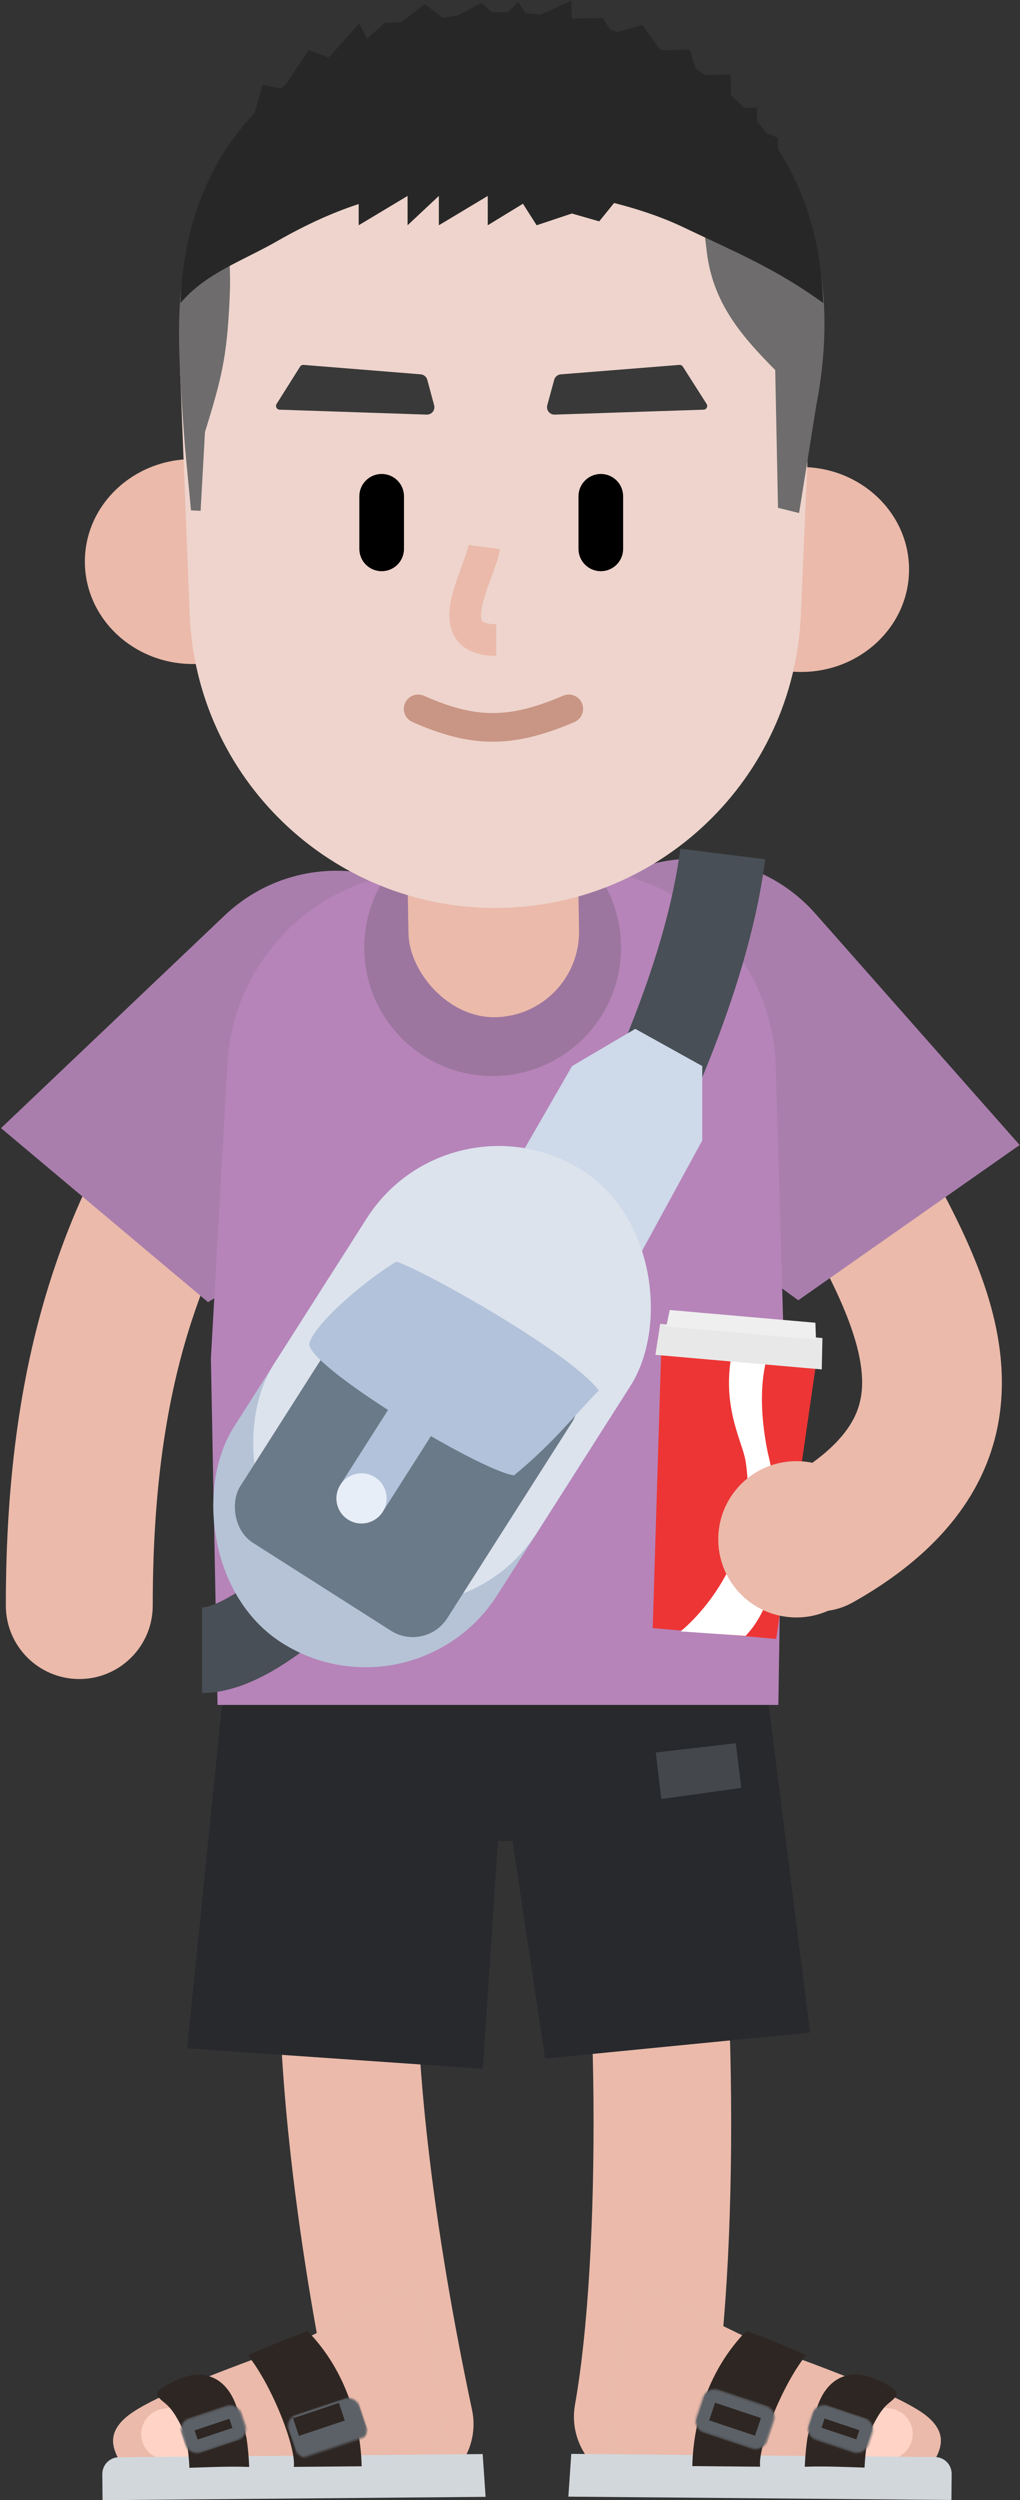 <?xml version="1.0" encoding="UTF-8"?>
<svg width="562px" height="1377px" viewBox="0 0 562 1377" version="1.1" xmlns="http://www.w3.org/2000/svg" xmlns:xlink="http://www.w3.org/1999/xlink">
    <rect x="0" y="0" width="562" height="1377" fill="#333333" stroke="none"/>
    <!-- Generator: Sketch 55.2 (78181) - https://sketchapp.com -->
    <title>gee_me_003</title>
    <desc>Created with Sketch.</desc>
    <defs>
        <rect id="path-1" x="3" y="6" width="40.984" height="24.59" rx="6.148"></rect>
        <rect id="path-3" x="3.172" y="5.172" width="34.561" height="19.671" rx="6.148"></rect>
        <rect id="path-5" x="328.32" y="417.226" width="40.984" height="24.59" rx="6.148"></rect>
        <rect id="path-7" x="389.604" y="425.062" width="34.561" height="19.671" rx="6.148"></rect>
    </defs>
    <g id="GEE!-ME" stroke="none" stroke-width="1" fill="none" fill-rule="evenodd">
        <g id="gee_me_003" transform="translate(-319, -111)">
            <g transform="translate(319, 111)">
                <g id="lower-limb" transform="translate(56.186, 902.876)">
                    <path d="M260.829,110.524 C266.322,137.075 270.306,193.009 270.803,253.502 C271.343,319.346 267.803,381.131 260.629,421.488 C256.964,442.102 270.704,461.784 291.318,465.448 C311.932,469.113 331.613,455.373 335.278,434.759 C343.413,389.002 347.196,322.978 346.62,252.88 C346.086,187.831 341.801,127.664 335.077,95.163 C330.836,74.66 310.776,61.478 290.273,65.72 C269.77,69.961 256.588,90.021 260.829,110.524 Z" id="Path" fill="#EBBAAA" fill-rule="nonzero"></path>
                    <path d="M104.305,95.089 C95.007,146.595 95.758,211 104.082,285.083 C109.985,337.619 118.973,389.423 129.719,440.089 C134.063,460.571 154.188,473.653 174.67,469.309 C195.151,464.965 208.233,444.84 203.889,424.358 C193.611,375.898 185.019,326.374 179.428,276.617 C171.854,209.208 171.18,151.428 178.919,108.559 C182.639,87.954 168.951,68.236 148.347,64.517 C127.743,60.797 108.025,74.485 104.305,95.089 Z" id="Path" fill="#EBBAAA" fill-rule="nonzero"></path>
                    <polygon id="Path" fill="#27292D" fill-rule="nonzero" points="66.182 35.866 223.157 35.866 209.838 236.524 46.927 225.254"></polygon>
                    <ellipse id="Oval" fill="#27292D" fill-rule="nonzero" cx="220.176" cy="55.99" rx="116.371" ry="55.123"></ellipse>
                    <polygon id="Path" fill="#27292D" fill-rule="nonzero" points="214.96 35.866 367.32 35.866 390.166 216.574 244.164 230.914"></polygon>
                    <polygon id="Path" fill="#44484D" fill-rule="nonzero" points="308.199 87.957 305.125 62.343 349.183 57.22 352.256 81.81"></polygon>
                    <path d="M13.214,428.534 C27.372,416.204 80.539,397.914 105.59,388.304 L172.559,355.814 C172.559,355.814 186.181,398.864 186.304,412.944 L186.518,437.344 C186.612,448.234 177.865,457.124 166.981,457.224 L13.476,458.564 C6.591,447.984 1.298,438.904 13.214,428.534 Z" id="Path" fill="#C4C4C4" fill-rule="nonzero"></path>
                    <path d="M13.214,428.534 C27.372,416.204 80.539,397.914 105.59,388.304 L172.559,355.814 C172.559,355.814 186.181,398.864 186.304,412.944 L186.518,437.344 C186.612,448.234 177.865,457.124 166.981,457.224 L13.476,458.564 C6.591,447.984 1.298,438.904 13.214,428.534 Z" id="Path" fill="#EBBAAA" fill-rule="nonzero"></path>
                    <path d="M37.973,451.618 L56.288,448.638 C63.962,447.39 69.171,440.157 67.922,432.483 C66.674,424.809 59.44,419.6 51.767,420.849 L33.451,423.829 C25.777,425.077 20.569,432.31 21.817,439.984 C23.066,447.658 30.299,452.867 37.973,451.618 Z" id="Path" fill="#FFD4C6" fill-rule="nonzero"></path>
                    <path d="M0.183,459.784 C0.139,454.684 4.232,450.524 9.324,450.474 L209.755,448.724 L211.368,472.284 L0.309,474.124 L0.183,459.784 Z" id="Path" fill="#D2D7DC" fill-rule="nonzero"></path>
                    <path d="M41.078,407.994 C56.546,400.814 69.207,406.924 74.449,423.554 C75.905,428.174 79.109,436.204 79.708,440.294 C80.318,444.454 80.659,448.274 80.85,451.024 C80.946,452.414 81.006,453.574 81.043,454.394 C81.061,454.814 81.073,455.144 81.082,455.384 C81.086,455.514 81.089,455.614 81.091,455.684 L81.094,455.784 L81.095,455.814 L81.095,455.834 C81.095,455.844 74.814,455.444 61.49,455.854 C48.167,456.274 48.167,456.274 48.167,456.274 L48.167,456.284 L48.167,456.284 C48.166,456.274 48.165,456.234 48.163,456.164 C48.159,456.044 48.151,455.844 48.139,455.564 C48.115,455.014 48.072,454.174 48,453.134 C47.854,451.024 47.598,448.204 47.165,445.254 C46.723,442.234 46.155,439.504 45.494,437.404 C45.096,436.144 44.796,435.534 44.698,435.344 C42.188,430.374 39.26,424.244 34.491,420.504 C28.207,415.564 28.726,413.714 41.078,407.994 Z" id="Path" fill="#2E2622"></path>
                    <path d="M80.56,394.524 C84.637,392.034 104.039,384.414 113.23,380.924 C139.698,408.154 142.797,442.314 143.082,455.454 L105.686,455.784 C107.138,446.034 94.548,412.334 80.56,394.524 Z" id="Path" fill="#2E2622" fill-rule="nonzero"></path>
                    <g id="Group-2" transform="translate(96.034, 411.336)">
                        <mask id="mask-2" fill="white">
                            <use xlink:href="#path-1"></use>
                        </mask>
                        <g id="Rectangle" transform="translate(23.492, 18.295) rotate(-18.5) translate(-23.492, -18.295) "></g>
                        <rect id="Rectangle" stroke="#5C6167" stroke-width="14.344" mask="url(#mask-2)" transform="translate(23.492, 18.295) rotate(-18.5) translate(-23.492, -18.295) " x="3" y="6" width="40.984" height="24.59" rx="6.148"></rect>
                    </g>
                    <g id="Group-3" transform="translate(41, 420)">
                        <mask id="mask-4" fill="white">
                            <use xlink:href="#path-3"></use>
                        </mask>
                        <g id="Rectangle" transform="translate(20.453, 15.008) rotate(-18.5) translate(-20.453, -15.008) "></g>
                        <path d="M9.32,-2 L31.586,-2 C38.942,-2 44.906,3.963 44.906,11.32 L44.906,18.695 C44.906,26.052 38.942,32.015 31.586,32.015 L9.32,32.015 C1.963,32.015 -4,26.052 -4,18.695 L-4,11.32 C-4,3.963 1.963,-2 9.32,-2 Z M10.344,12.344 L10.344,17.671 L30.561,17.671 L30.561,12.344 L10.344,12.344 Z" id="Rectangle" fill="#5C6167" fill-rule="nonzero" mask="url(#mask-4)" transform="translate(20.453, 15.008) rotate(-18.5) translate(-20.453, -15.008) "></path>
                    </g>
                    <path d="M455.123,428.424 C440.965,416.104 387.798,397.804 362.747,388.204 L295.778,355.704 C295.778,355.704 282.156,398.764 282.033,412.834 L281.82,437.244 C281.725,448.124 290.471,457.024 301.355,457.114 L454.861,458.454 C461.746,447.884 467.039,438.794 455.123,428.424 Z" id="Path" fill="#C4C4C4" fill-rule="nonzero"></path>
                    <path d="M455.123,428.424 C440.965,416.104 387.798,397.804 362.747,388.204 L295.778,355.704 C295.778,355.704 282.156,398.764 282.033,412.834 L281.82,437.244 C281.725,448.124 290.471,457.024 301.355,457.114 L454.861,458.454 C461.746,447.884 467.039,438.794 455.123,428.424 Z" id="Path" fill="#EBBAAA" fill-rule="nonzero"></path>
                    <path d="M434.88,423.718 L416.564,420.748 C408.889,419.503 401.659,424.716 400.414,432.39 C399.17,440.065 404.383,447.295 412.057,448.54 L430.373,451.51 C438.048,452.754 445.278,447.541 446.522,439.867 C447.767,432.192 442.554,424.962 434.88,423.718 Z" id="Path" fill="#FFD4C6" fill-rule="nonzero"></path>
                    <path d="M468.154,459.674 C468.197,454.584 464.105,450.414 459.012,450.374 L258.581,448.624 L256.969,472.174 L468.028,474.014 L468.154,459.674 Z" id="Path" fill="#D2D7DC" fill-rule="nonzero"></path>
                    <path d="M427.259,407.884 C411.791,400.714 399.13,406.824 393.888,423.454 C392.431,428.074 389.228,436.104 388.628,440.184 C388.018,444.344 387.677,448.164 387.487,450.924 C387.39,452.314 387.331,453.464 387.294,454.294 C387.276,454.704 387.263,455.044 387.255,455.284 C387.251,455.404 387.248,455.504 387.245,455.584 L387.243,455.674 L387.242,455.714 L387.241,455.734 C387.241,455.734 393.523,455.334 406.846,455.754 C420.17,456.164 420.17,456.174 420.17,456.174 L420.17,456.174 L420.17,456.184 C420.17,456.164 420.171,456.124 420.173,456.064 C420.178,455.944 420.185,455.734 420.197,455.464 C420.222,454.904 420.265,454.074 420.337,453.024 C420.483,450.914 420.739,448.094 421.171,445.154 C421.614,442.134 422.182,439.404 422.842,437.304 C423.24,436.044 423.541,435.434 423.638,435.234 C426.149,430.264 429.077,424.134 433.846,420.394 C440.13,415.464 439.611,413.614 427.259,407.884 Z" id="Path" fill="#2E2622"></path>
                    <path d="M387.776,394.424 C383.7,391.924 364.298,384.314 355.107,380.814 C328.638,408.044 325.54,442.204 325.254,455.354 L362.651,455.684 C361.199,445.934 373.788,412.234 387.776,394.424 Z" id="Path" fill="#2E2622" fill-rule="nonzero"></path>
                    <mask id="mask-6" fill="white">
                        <use xlink:href="#path-5"></use>
                    </mask>
                    <g id="Rectangle" transform="translate(348.812, 429.521) scale(-1, 1) rotate(-18.5) translate(-348.812, -429.521) "></g>
                    <path d="M334.468,410.054 L363.156,410.054 C370.513,410.054 376.476,416.017 376.476,423.374 L376.476,435.669 C376.476,443.025 370.513,448.989 363.156,448.989 L334.468,448.989 C327.111,448.989 321.148,443.025 321.148,435.669 L321.148,423.374 C321.148,416.017 327.111,410.054 334.468,410.054 Z M335.492,424.398 L335.492,434.644 L362.132,434.644 L362.132,424.398 L335.492,424.398 Z" id="Rectangle" fill="#5C6167" fill-rule="nonzero" mask="url(#mask-6)" transform="translate(348.812, 429.521) scale(-1, 1) rotate(-18.5) translate(-348.812, -429.521) "></path>
                    <mask id="mask-8" fill="white">
                        <use xlink:href="#path-7"></use>
                    </mask>
                    <g id="Rectangle" transform="translate(406.885, 434.898) scale(-1, 1) rotate(-18.5) translate(-406.885, -434.898) "></g>
                    <path d="M395.752,417.89 L418.018,417.89 C425.374,417.89 431.338,423.853 431.338,431.21 L431.338,438.585 C431.338,445.942 425.374,451.905 418.018,451.905 L395.752,451.905 C388.396,451.905 382.432,445.942 382.432,438.585 L382.432,431.21 C382.432,423.853 388.396,417.89 395.752,417.89 Z M396.776,432.234 L396.776,437.561 L416.993,437.561 L416.993,432.234 L396.776,432.234 Z" id="Rectangle" fill="#5C6167" fill-rule="nonzero" mask="url(#mask-8)" transform="translate(406.885, 434.898) scale(-1, 1) rotate(-18.5) translate(-406.885, -434.898) "></path>
                </g>
                <g id="upper-limb" transform="translate(-0, 436)">
                    <path d="M428.538,216.547 C445.453,245.346 452.626,258.161 459.726,273.077 C468.252,290.986 473.109,305.636 474.557,317.912 C475.91,329.387 474.294,338.52 469.454,346.992 C463.326,357.72 451.442,368.601 432.149,379.437 C413.613,389.847 407.026,413.314 417.437,431.851 C427.847,450.387 451.314,456.974 469.851,446.563 C530.854,412.302 557.675,365.353 551.016,308.894 C548.441,287.058 541.079,264.85 529.241,239.984 C520.849,222.356 512.991,208.316 494.924,177.555 C484.157,159.224 460.567,153.091 442.235,163.858 C423.904,174.625 417.771,198.215 428.538,216.547 Z" id="Path" fill="#EBBAAA" fill-rule="nonzero"></path>
                    <path d="M119.928,94.458 C115.103,103.24 109.723,112.219 102.476,123.735 C99.82,127.955 87.324,147.539 83.837,153.092 C57.893,194.409 41.681,226.29 28.453,267.009 C11.809,318.241 3.215,376.936 3.215,448.276 C3.215,470.628 21.334,488.748 43.686,488.748 C66.038,488.748 84.158,470.628 84.158,448.276 C84.158,385.135 91.521,334.849 105.436,292.018 C116.269,258.669 129.681,232.296 152.386,196.136 C155.672,190.903 168.14,171.364 170.983,166.847 C179.009,154.093 185.15,143.842 190.866,133.442 C201.631,113.853 194.477,89.246 174.889,78.481 C155.3,67.716 130.693,74.87 119.928,94.458 Z" id="Path" fill="#EBBAAA" fill-rule="nonzero"></path>
                    <path d="M123.681,68.285 C163.782,30.164 228.481,37.016 259.708,82.689 C288.828,125.282 276.16,183.595 231.994,210.266 L114.612,281.151 L0.559,185.33 L123.681,68.285 Z" id="Path" fill="#A97EAC" fill-rule="nonzero"></path>
                    <path d="M449.35,67.296 C412.724,25.825 347.674,27.011 312.585,69.79 C279.864,109.682 287.401,168.877 329.075,199.297 L439.832,280.142 L561.803,194.626 L449.35,67.296 Z" id="Path" fill="#A97EAC" fill-rule="nonzero"></path>
                    <path d="M125.337,149.71 C128.637,91.066 176.625,44.903 235.352,43.878 L313.364,42.517 C374.788,41.444 425.643,89.99 427.424,151.398 L431.929,306.723 L428.855,503.002 L119.866,503.002 L116.194,312.18 L125.337,149.71 Z" id="Path" fill="#B684B9" fill-rule="nonzero"></path>
                    <circle id="Oval" fill="#9D769F" fill-rule="nonzero" transform="translate(271.45, 85.911) rotate(-1) translate(-271.45, -85.911) " cx="271.45" cy="85.911" r="70.747"></circle>
                    <rect id="Rectangle" fill="#EBBAAA" fill-rule="nonzero" transform="translate(271.8, 62.831) rotate(-1) translate(-271.8, -62.831) " x="224.804" y="1.415" width="93.992" height="122.831" rx="46.996"></rect>
                    <polygon id="Path" fill="#ED3535" fill-rule="nonzero" points="427.679 466.652 359.635 460.699 364.614 298.122 451.006 305.68"></polygon>
                    <path d="M404.487,304.077 L425.017,305.404 C425.017,305.404 414.761,323.483 423.019,364.033 C423.019,364.033 441.399,432.636 410.824,465 L374.988,462.5 C374.988,462.5 419.831,427.633 410.824,368.809 C409.133,357.765 395.987,336.5 404.487,304.077 Z" id="Path" fill="#FFFFFF" fill-rule="nonzero"></path>
                    <polygon id="Path" fill="#E8E8E8" fill-rule="nonzero" points="452.768 318.221 361.118 310.203 363.743 293.117 453.149 300.939"></polygon>
                    <polygon id="Path" fill="#EFEFEF" fill-rule="nonzero" points="449.588 301.782 367.103 294.566 369.025 285.499 449.271 292.519"></polygon>
                    <circle id="Oval" fill="#EBBAAA" fill-rule="nonzero" transform="translate(438.789, 411.789) rotate(-1) translate(-438.789, -411.789) " cx="438.789" cy="411.789" r="43.044"></circle>
                    <g id="Group-4" transform="translate(82.31, 31.416)"></g>
                    <path d="M374.813,31.416 C365.828,103.3 318.586,206.891 254.435,301.89 C225.02,345.448 194.284,383.637 166.952,410.633 C153.493,423.927 141.19,434.172 130.682,440.901 C121.647,446.685 114.8,449.3 111.31,449.3 L111.31,496.432 C136.852,496.432 166.142,477.679 200.072,444.166 C229.807,414.796 262.45,374.238 293.494,328.266 C361.422,227.675 411.507,117.849 421.581,37.262 L374.813,31.416 Z" id="Path" fill="#484F56" fill-rule="nonzero"></path>
                    <polygon id="Path" fill="#CED9EA" fill-rule="nonzero" points="315.204 151.143 350.04 130.651 386.926 151.143 386.926 192.126 350.04 259.75 276.27 218.766"></polygon>
                    <rect id="Rectangle" fill="#B6C3D6" fill-rule="nonzero" transform="translate(227.051, 355.992) rotate(32.5) translate(-227.051, -355.992) " x="140.985" y="222.282" width="172.132" height="267.42" rx="86.066"></rect>
                    <rect id="Rectangle" fill="#DCE3ED" fill-rule="nonzero" transform="translate(249.071, 321.426) rotate(32.5) translate(-249.071, -321.426) " x="163.005" y="187.716" width="172.132" height="267.42" rx="86.066"></rect>
                    <rect id="Rectangle" fill="#6B7A89" fill-rule="nonzero" transform="translate(223.824, 364.87) rotate(32.5) translate(-223.824, -364.87) " x="156.201" y="278.291" width="135.247" height="173.157" rx="22.541"></rect>
                    <path d="M170.513,303.623 C173.914,292.183 203.116,267.704 218.47,258.858 C234.067,263.933 315.024,309.435 329.944,329.874 C318.662,340.909 306.081,357.797 283.165,376.605 C262.774,373.335 167.113,315.063 170.513,303.623 Z" id="Path" fill="#B2C2DA" fill-rule="nonzero"></path>
                    <rect id="Rectangle" fill="#B2C2DA" fill-rule="nonzero" transform="translate(213.215, 367.222) rotate(32.5) translate(-213.215, -367.222) " x="199.383" y="329.312" width="27.664" height="75.82" rx="13.832"></rect>
                    <circle id="Oval" fill="#E7EEF8" fill-rule="nonzero" transform="translate(199.176, 389.257) rotate(32.5) translate(-199.176, -389.257) " cx="199.176" cy="389.257" r="13.832"></circle>
                </g>
                <g id="head" transform="translate(46.76, 0.434)">
                    <ellipse id="Oval" fill="#EBBAAA" fill-rule="nonzero" cx="59.498" cy="308.847" rx="59.498" ry="56.435"></ellipse>
                    <ellipse id="Oval" fill="#EBBAAA" fill-rule="nonzero" cx="394.61" cy="313.222" rx="59.498" ry="56.435"></ellipse>
                    <path d="M52.466,204.078 C48.566,105.348 127.551,23.18 226.359,23.18 C325.404,23.18 404.48,105.728 400.227,204.682 L394.482,338.342 C390.607,428.511 316.379,499.618 226.126,499.618 C135.647,499.618 61.317,428.166 57.746,337.757 L52.466,204.078 Z" id="Path" fill="#EED4CC" fill-rule="nonzero"></path>
                    <path d="M180.455,397.203 C212.353,411.278 235.042,412.108 269.74,397.237 C273.745,395.52 275.6,390.883 273.884,386.878 C272.168,382.873 267.53,381.018 263.525,382.734 C233.024,395.806 214.869,395.143 186.825,382.768 C182.838,381.009 178.181,382.815 176.422,386.801 C174.663,390.787 176.469,395.444 180.455,397.203 Z" id="Path" fill="#C99584" fill-rule="nonzero"></path>
                    <path d="M185.039,205.737 L120.484,200.536 C119.724,200.475 118.992,200.841 118.585,201.486 L105.625,222.062 C104.782,223.4 105.709,225.149 107.29,225.202 L188.349,227.915 C191.102,228.007 193.161,225.411 192.443,222.751 L188.667,208.755 C188.216,207.084 186.764,205.876 185.039,205.737 Z" id="Path" fill="#393939" fill-rule="nonzero"></path>
                    <path d="M262.222,205.74 L327.572,200.534 C328.328,200.474 329.056,200.836 329.463,201.476 L342.572,222.052 C343.424,223.391 342.497,225.149 340.911,225.201 L258.865,227.916 C256.107,228.008 254.049,225.403 254.775,222.741 L258.594,208.747 C259.049,207.08 260.5,205.877 262.222,205.74 Z" id="Path" fill="#393939" fill-rule="nonzero"></path>
                    <path d="M151.234,272.904 L151.234,301.866 C151.234,308.656 156.738,314.161 163.529,314.161 C170.319,314.161 175.824,308.656 175.824,301.866 L175.824,272.904 C175.824,266.113 170.319,260.608 163.529,260.608 C156.738,260.608 151.234,266.113 151.234,272.904 Z" id="Path" fill="#000000" fill-rule="nonzero"></path>
                    <path d="M271.98,272.903 L271.979,301.865 C271.979,308.656 277.483,314.161 284.273,314.161 C291.064,314.161 296.569,308.656 296.569,301.866 L296.57,272.904 C296.57,266.114 291.066,260.608 284.275,260.608 C277.485,260.608 271.98,266.113 271.98,272.903 Z" id="Path" fill="#000000" fill-rule="nonzero"></path>
                    <path d="M211.344,299.662 C211.016,302.051 210.573,303.366 206.656,314.07 C205.712,316.647 205.007,318.649 204.357,320.627 C200.977,330.909 199.811,338.537 201.773,345.47 C204.621,355.532 213.486,360.785 226.674,360.785 L226.674,343.366 C223.131,343.366 220.813,342.857 219.56,342.114 C218.979,341.77 218.736,341.443 218.533,340.726 C217.798,338.131 218.546,333.239 220.904,326.065 C221.483,324.304 222.13,322.468 223.013,320.056 C227.699,307.252 228.01,306.327 228.6,302.031 L211.344,299.662 Z" id="Path" fill="#EBBAAA" fill-rule="nonzero"></path>
                    <path d="M342.66,138.178 C339.321,110.148 336.306,90.02 334.08,71.333 C332.503,58.097 332.339,54.721 369.967,82.456 C407.594,110.191 413.236,171.041 403,222.76 L393.524,282.128 L381.905,279.256 L380.372,203.366 C361.414,184.281 346,166.208 342.66,138.178 Z" id="Path" fill="#6E6C6C" fill-rule="nonzero"></path>
                    <path d="M79.565,168.075 C81.119,139.892 77.944,141.343 78.98,122.554 C79.714,109.246 84.3,112.158 60.542,136.561 C47.429,150.03 52.366,207.898 55.158,245.743 L58.474,280.625 L63.774,280.917 L66.167,237.529 C75.533,207.464 78.011,196.258 79.565,168.075 Z" id="Path" fill="#6E6C6C" fill-rule="nonzero"></path>
                    <path d="M230.239,6.275 L230.238,6.275 C230.159,6.275 230.079,6.275 230,6.275 C229.92,6.275 229.841,6.275 229.761,6.275 L229.76,6.275 C178.945,6.452 57.274,34.626 52.701,166.481 C66.212,150.24 87.079,143.155 105.613,132.556 C144.629,110.244 176.487,102.076 218.759,102.076 C255.084,102.076 299.639,110.299 329.73,124.709 C356.648,137.6 380.512,147.269 406.821,166.481 C402.248,34.627 281.052,6.452 230.239,6.275 Z" id="Path" fill="#272727"></path>
                    <polygon id="Path" fill="#272727" fill-rule="nonzero" points="177.805 123.631 177.805 107.469 150.867 123.631 150.867 90.229 301.715 98.849 283.398 121.476 268.313 117.166 248.919 123.631 241.376 111.779 221.981 123.631 221.981 107.469 195.044 123.631 195.044 107.469"></polygon>
                    <polygon id="Path" fill="#272727" fill-rule="nonzero" points="97.931 46.18 87.503 83.226 224.971 61.937 382.075 90.657 381.744 75.414 370.538 70.755 370.277 58.779 356.15 59.086 355.748 40.576 337.585 40.971 333.241 26.905 317.096 27.256 307.202 13.31 290.647 18.027 285.412 9.426 268.258 9.799 268.045 7.10542736e-15 245.05 10.304 238.782 0.636 228.904 10.654 218.601 1.075 199.641 11.291 187.32 1.755 174.415 11.839 165.333 12.036 155.432 20.966 151.206 12.343 134.454 31.226 123.26 27.112 109.09 48.661"></polygon>
                </g>
            </g>
        </g>
    </g>
</svg>